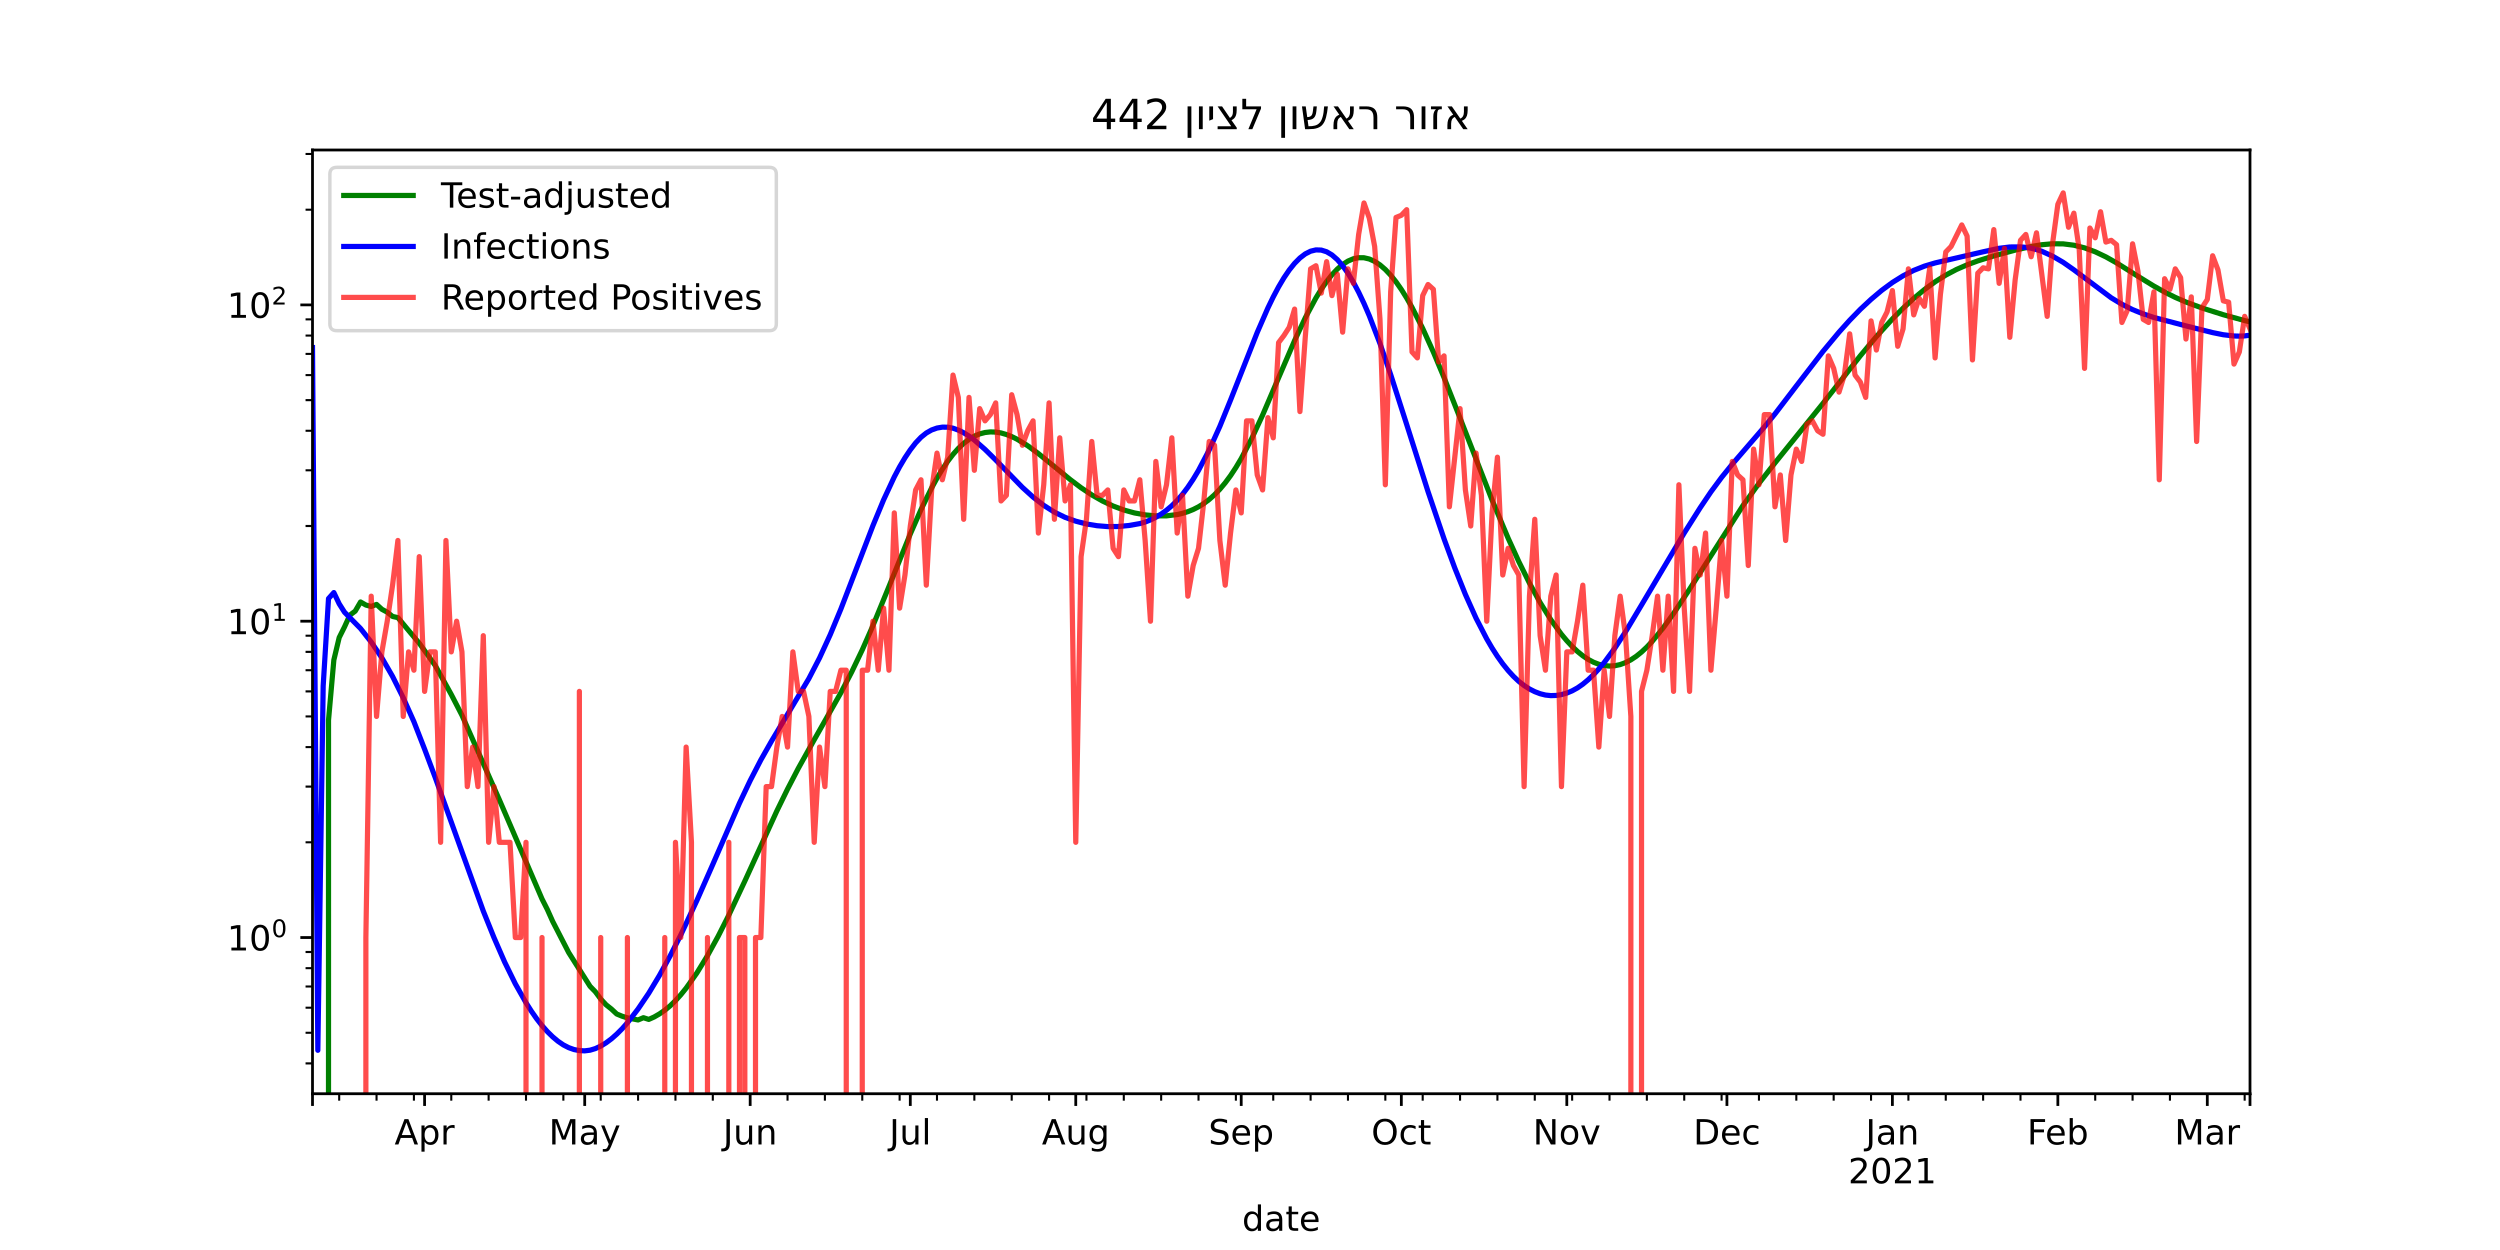 <?xml version="1.0" encoding="utf-8" standalone="no"?>
<!DOCTYPE svg PUBLIC "-//W3C//DTD SVG 1.1//EN"
  "http://www.w3.org/Graphics/SVG/1.1/DTD/svg11.dtd">
<!-- Created with matplotlib (https://matplotlib.org/) -->
<svg height="360pt" version="1.1" viewBox="0 0 720 360" width="720pt" xmlns="http://www.w3.org/2000/svg" xmlns:xlink="http://www.w3.org/1999/xlink">
 <defs>
  <style type="text/css">*{stroke-linecap:butt;stroke-linejoin:round;}</style>
 </defs>
 <g id="figure_1">
  <g id="patch_1">
   <path d="M 0 360 
L 720 360 
L 720 0 
L 0 0 
z
" style="fill:#ffffff;"/>
  </g>
  <g id="axes_1">
   <g id="patch_2">
    <path d="M 90 315 
L 648 315 
L 648 43.2 
L 90 43.2 
z
" style="fill:#ffffff;"/>
   </g>
   <g id="matplotlib.axis_1">
    <g id="xtick_1">
     <g id="line2d_1">
      <defs>
       <path d="M 0 0 
L 0 3.5 
" id="m7f039eb358" style="stroke:#000000;stroke-width:0.8;"/>
      </defs>
      <g>
       <use style="stroke:#000000;stroke-width:0.8;" x="90" xlink:href="#m7f039eb358" y="315"/>
      </g>
     </g>
    </g>
    <g id="xtick_2">
     <g id="line2d_2">
      <g>
       <use style="stroke:#000000;stroke-width:0.8;" x="122.281" xlink:href="#m7f039eb358" y="315"/>
      </g>
     </g>
     <g id="text_1">
      <!-- Apr -->
      <g transform="translate(113.631 329.598)scale(0.1 -0.1)">
       <defs>
        <path d="M 34.188 63.188 
L 20.797 26.906 
L 47.609 26.906 
z
M 28.609 72.906 
L 39.797 72.906 
L 67.578 0 
L 57.328 0 
L 50.688 18.703 
L 17.828 18.703 
L 11.188 0 
L 0.781 0 
z
" id="DejaVuSans-65"/>
        <path d="M 18.109 8.203 
L 18.109 -20.797 
L 9.078 -20.797 
L 9.078 54.688 
L 18.109 54.688 
L 18.109 46.391 
Q 20.953 51.266 25.266 53.625 
Q 29.594 56 35.594 56 
Q 45.562 56 51.781 48.094 
Q 58.016 40.188 58.016 27.297 
Q 58.016 14.406 51.781 6.484 
Q 45.562 -1.422 35.594 -1.422 
Q 29.594 -1.422 25.266 0.953 
Q 20.953 3.328 18.109 8.203 
z
M 48.688 27.297 
Q 48.688 37.203 44.609 42.844 
Q 40.531 48.484 33.406 48.484 
Q 26.266 48.484 22.188 42.844 
Q 18.109 37.203 18.109 27.297 
Q 18.109 17.391 22.188 11.75 
Q 26.266 6.109 33.406 6.109 
Q 40.531 6.109 44.609 11.75 
Q 48.688 17.391 48.688 27.297 
z
" id="DejaVuSans-112"/>
        <path d="M 41.109 46.297 
Q 39.594 47.172 37.812 47.578 
Q 36.031 48 33.891 48 
Q 26.266 48 22.188 43.047 
Q 18.109 38.094 18.109 28.812 
L 18.109 0 
L 9.078 0 
L 9.078 54.688 
L 18.109 54.688 
L 18.109 46.188 
Q 20.953 51.172 25.484 53.578 
Q 30.031 56 36.531 56 
Q 37.453 56 38.578 55.875 
Q 39.703 55.766 41.062 55.516 
z
" id="DejaVuSans-114"/>
       </defs>
       <use xlink:href="#DejaVuSans-65"/>
       <use x="68.408" xlink:href="#DejaVuSans-112"/>
       <use x="131.885" xlink:href="#DejaVuSans-114"/>
      </g>
     </g>
    </g>
    <g id="xtick_3">
     <g id="line2d_3">
      <g>
       <use style="stroke:#000000;stroke-width:0.8;" x="168.397" xlink:href="#m7f039eb358" y="315"/>
      </g>
     </g>
     <g id="text_2">
      <!-- May -->
      <g transform="translate(158.059 329.598)scale(0.1 -0.1)">
       <defs>
        <path d="M 9.812 72.906 
L 24.516 72.906 
L 43.109 23.297 
L 61.812 72.906 
L 76.516 72.906 
L 76.516 0 
L 66.891 0 
L 66.891 64.016 
L 48.094 14.016 
L 38.188 14.016 
L 19.391 64.016 
L 19.391 0 
L 9.812 0 
z
" id="DejaVuSans-77"/>
        <path d="M 34.281 27.484 
Q 23.391 27.484 19.188 25 
Q 14.984 22.516 14.984 16.5 
Q 14.984 11.719 18.141 8.906 
Q 21.297 6.109 26.703 6.109 
Q 34.188 6.109 38.703 11.406 
Q 43.219 16.703 43.219 25.484 
L 43.219 27.484 
z
M 52.203 31.203 
L 52.203 0 
L 43.219 0 
L 43.219 8.297 
Q 40.141 3.328 35.547 0.953 
Q 30.953 -1.422 24.312 -1.422 
Q 15.922 -1.422 10.953 3.297 
Q 6 8.016 6 15.922 
Q 6 25.141 12.172 29.828 
Q 18.359 34.516 30.609 34.516 
L 43.219 34.516 
L 43.219 35.406 
Q 43.219 41.609 39.141 45 
Q 35.062 48.391 27.688 48.391 
Q 23 48.391 18.547 47.266 
Q 14.109 46.141 10.016 43.891 
L 10.016 52.203 
Q 14.938 54.109 19.578 55.047 
Q 24.219 56 28.609 56 
Q 40.484 56 46.344 49.844 
Q 52.203 43.703 52.203 31.203 
z
" id="DejaVuSans-97"/>
        <path d="M 32.172 -5.078 
Q 28.375 -14.844 24.75 -17.812 
Q 21.141 -20.797 15.094 -20.797 
L 7.906 -20.797 
L 7.906 -13.281 
L 13.188 -13.281 
Q 16.891 -13.281 18.938 -11.516 
Q 21 -9.766 23.484 -3.219 
L 25.094 0.875 
L 2.984 54.688 
L 12.5 54.688 
L 29.594 11.922 
L 46.688 54.688 
L 56.203 54.688 
z
" id="DejaVuSans-121"/>
       </defs>
       <use xlink:href="#DejaVuSans-77"/>
       <use x="86.279" xlink:href="#DejaVuSans-97"/>
       <use x="147.559" xlink:href="#DejaVuSans-121"/>
      </g>
     </g>
    </g>
    <g id="xtick_4">
     <g id="line2d_4">
      <g>
       <use style="stroke:#000000;stroke-width:0.8;" x="216.05" xlink:href="#m7f039eb358" y="315"/>
      </g>
     </g>
     <g id="text_3">
      <!-- Jun -->
      <g transform="translate(208.237 329.598)scale(0.1 -0.1)">
       <defs>
        <path d="M 9.812 72.906 
L 19.672 72.906 
L 19.672 5.078 
Q 19.672 -8.109 14.672 -14.062 
Q 9.672 -20.016 -1.422 -20.016 
L -5.172 -20.016 
L -5.172 -11.719 
L -2.094 -11.719 
Q 4.438 -11.719 7.125 -8.047 
Q 9.812 -4.391 9.812 5.078 
z
" id="DejaVuSans-74"/>
        <path d="M 8.5 21.578 
L 8.5 54.688 
L 17.484 54.688 
L 17.484 21.922 
Q 17.484 14.156 20.5 10.266 
Q 23.531 6.391 29.594 6.391 
Q 36.859 6.391 41.078 11.031 
Q 45.312 15.672 45.312 23.688 
L 45.312 54.688 
L 54.297 54.688 
L 54.297 0 
L 45.312 0 
L 45.312 8.406 
Q 42.047 3.422 37.719 1 
Q 33.406 -1.422 27.688 -1.422 
Q 18.266 -1.422 13.375 4.438 
Q 8.5 10.297 8.5 21.578 
z
M 31.109 56 
z
" id="DejaVuSans-117"/>
        <path d="M 54.891 33.016 
L 54.891 0 
L 45.906 0 
L 45.906 32.719 
Q 45.906 40.484 42.875 44.328 
Q 39.844 48.188 33.797 48.188 
Q 26.516 48.188 22.312 43.547 
Q 18.109 38.922 18.109 30.906 
L 18.109 0 
L 9.078 0 
L 9.078 54.688 
L 18.109 54.688 
L 18.109 46.188 
Q 21.344 51.125 25.703 53.562 
Q 30.078 56 35.797 56 
Q 45.219 56 50.047 50.172 
Q 54.891 44.344 54.891 33.016 
z
" id="DejaVuSans-110"/>
       </defs>
       <use xlink:href="#DejaVuSans-74"/>
       <use x="29.492" xlink:href="#DejaVuSans-117"/>
       <use x="92.871" xlink:href="#DejaVuSans-110"/>
      </g>
     </g>
    </g>
    <g id="xtick_5">
     <g id="line2d_5">
      <g>
       <use style="stroke:#000000;stroke-width:0.8;" x="262.165" xlink:href="#m7f039eb358" y="315"/>
      </g>
     </g>
     <g id="text_4">
      <!-- Jul -->
      <g transform="translate(256.132 329.598)scale(0.1 -0.1)">
       <defs>
        <path d="M 9.422 75.984 
L 18.406 75.984 
L 18.406 0 
L 9.422 0 
z
" id="DejaVuSans-108"/>
       </defs>
       <use xlink:href="#DejaVuSans-74"/>
       <use x="29.492" xlink:href="#DejaVuSans-117"/>
       <use x="92.871" xlink:href="#DejaVuSans-108"/>
      </g>
     </g>
    </g>
    <g id="xtick_6">
     <g id="line2d_6">
      <g>
       <use style="stroke:#000000;stroke-width:0.8;" x="309.818" xlink:href="#m7f039eb358" y="315"/>
      </g>
     </g>
     <g id="text_5">
      <!-- Aug -->
      <g transform="translate(300.055 329.598)scale(0.1 -0.1)">
       <defs>
        <path d="M 45.406 27.984 
Q 45.406 37.75 41.375 43.109 
Q 37.359 48.484 30.078 48.484 
Q 22.859 48.484 18.828 43.109 
Q 14.797 37.75 14.797 27.984 
Q 14.797 18.266 18.828 12.891 
Q 22.859 7.516 30.078 7.516 
Q 37.359 7.516 41.375 12.891 
Q 45.406 18.266 45.406 27.984 
z
M 54.391 6.781 
Q 54.391 -7.172 48.188 -13.984 
Q 42 -20.797 29.203 -20.797 
Q 24.469 -20.797 20.266 -20.094 
Q 16.062 -19.391 12.109 -17.922 
L 12.109 -9.188 
Q 16.062 -11.328 19.922 -12.344 
Q 23.781 -13.375 27.781 -13.375 
Q 36.625 -13.375 41.016 -8.766 
Q 45.406 -4.156 45.406 5.172 
L 45.406 9.625 
Q 42.625 4.781 38.281 2.391 
Q 33.938 0 27.875 0 
Q 17.828 0 11.672 7.656 
Q 5.516 15.328 5.516 27.984 
Q 5.516 40.672 11.672 48.328 
Q 17.828 56 27.875 56 
Q 33.938 56 38.281 53.609 
Q 42.625 51.219 45.406 46.391 
L 45.406 54.688 
L 54.391 54.688 
z
" id="DejaVuSans-103"/>
       </defs>
       <use xlink:href="#DejaVuSans-65"/>
       <use x="68.408" xlink:href="#DejaVuSans-117"/>
       <use x="131.787" xlink:href="#DejaVuSans-103"/>
      </g>
     </g>
    </g>
    <g id="xtick_7">
     <g id="line2d_7">
      <g>
       <use style="stroke:#000000;stroke-width:0.8;" x="357.471" xlink:href="#m7f039eb358" y="315"/>
      </g>
     </g>
     <g id="text_6">
      <!-- Sep -->
      <g transform="translate(348.046 329.598)scale(0.1 -0.1)">
       <defs>
        <path d="M 53.516 70.516 
L 53.516 60.891 
Q 47.906 63.578 42.922 64.891 
Q 37.938 66.219 33.297 66.219 
Q 25.25 66.219 20.875 63.094 
Q 16.5 59.969 16.5 54.203 
Q 16.5 49.359 19.406 46.891 
Q 22.312 44.438 30.422 42.922 
L 36.375 41.703 
Q 47.406 39.594 52.656 34.297 
Q 57.906 29 57.906 20.125 
Q 57.906 9.516 50.797 4.047 
Q 43.703 -1.422 29.984 -1.422 
Q 24.812 -1.422 18.969 -0.25 
Q 13.141 0.922 6.891 3.219 
L 6.891 13.375 
Q 12.891 10.016 18.656 8.297 
Q 24.422 6.594 29.984 6.594 
Q 38.422 6.594 43.016 9.906 
Q 47.609 13.234 47.609 19.391 
Q 47.609 24.75 44.312 27.781 
Q 41.016 30.812 33.5 32.328 
L 27.484 33.5 
Q 16.453 35.688 11.516 40.375 
Q 6.594 45.062 6.594 53.422 
Q 6.594 63.094 13.406 68.656 
Q 20.219 74.219 32.172 74.219 
Q 37.312 74.219 42.625 73.281 
Q 47.953 72.359 53.516 70.516 
z
" id="DejaVuSans-83"/>
        <path d="M 56.203 29.594 
L 56.203 25.203 
L 14.891 25.203 
Q 15.484 15.922 20.484 11.062 
Q 25.484 6.203 34.422 6.203 
Q 39.594 6.203 44.453 7.469 
Q 49.312 8.734 54.109 11.281 
L 54.109 2.781 
Q 49.266 0.734 44.188 -0.344 
Q 39.109 -1.422 33.891 -1.422 
Q 20.797 -1.422 13.156 6.188 
Q 5.516 13.812 5.516 26.812 
Q 5.516 40.234 12.766 48.109 
Q 20.016 56 32.328 56 
Q 43.359 56 49.781 48.891 
Q 56.203 41.797 56.203 29.594 
z
M 47.219 32.234 
Q 47.125 39.594 43.094 43.984 
Q 39.062 48.391 32.422 48.391 
Q 24.906 48.391 20.391 44.141 
Q 15.875 39.891 15.188 32.172 
z
" id="DejaVuSans-101"/>
       </defs>
       <use xlink:href="#DejaVuSans-83"/>
       <use x="63.477" xlink:href="#DejaVuSans-101"/>
       <use x="125" xlink:href="#DejaVuSans-112"/>
      </g>
     </g>
    </g>
    <g id="xtick_8">
     <g id="line2d_8">
      <g>
       <use style="stroke:#000000;stroke-width:0.8;" x="403.587" xlink:href="#m7f039eb358" y="315"/>
      </g>
     </g>
     <g id="text_7">
      <!-- Oct -->
      <g transform="translate(394.941 329.598)scale(0.1 -0.1)">
       <defs>
        <path d="M 39.406 66.219 
Q 28.656 66.219 22.328 58.203 
Q 16.016 50.203 16.016 36.375 
Q 16.016 22.609 22.328 14.594 
Q 28.656 6.594 39.406 6.594 
Q 50.141 6.594 56.422 14.594 
Q 62.703 22.609 62.703 36.375 
Q 62.703 50.203 56.422 58.203 
Q 50.141 66.219 39.406 66.219 
z
M 39.406 74.219 
Q 54.734 74.219 63.906 63.938 
Q 73.094 53.656 73.094 36.375 
Q 73.094 19.141 63.906 8.859 
Q 54.734 -1.422 39.406 -1.422 
Q 24.031 -1.422 14.812 8.828 
Q 5.609 19.094 5.609 36.375 
Q 5.609 53.656 14.812 63.938 
Q 24.031 74.219 39.406 74.219 
z
" id="DejaVuSans-79"/>
        <path d="M 48.781 52.594 
L 48.781 44.188 
Q 44.969 46.297 41.141 47.344 
Q 37.312 48.391 33.406 48.391 
Q 24.656 48.391 19.812 42.844 
Q 14.984 37.312 14.984 27.297 
Q 14.984 17.281 19.812 11.734 
Q 24.656 6.203 33.406 6.203 
Q 37.312 6.203 41.141 7.25 
Q 44.969 8.297 48.781 10.406 
L 48.781 2.094 
Q 45.016 0.344 40.984 -0.531 
Q 36.969 -1.422 32.422 -1.422 
Q 20.062 -1.422 12.781 6.344 
Q 5.516 14.109 5.516 27.297 
Q 5.516 40.672 12.859 48.328 
Q 20.219 56 33.016 56 
Q 37.156 56 41.109 55.141 
Q 45.062 54.297 48.781 52.594 
z
" id="DejaVuSans-99"/>
        <path d="M 18.312 70.219 
L 18.312 54.688 
L 36.812 54.688 
L 36.812 47.703 
L 18.312 47.703 
L 18.312 18.016 
Q 18.312 11.328 20.141 9.422 
Q 21.969 7.516 27.594 7.516 
L 36.812 7.516 
L 36.812 0 
L 27.594 0 
Q 17.188 0 13.234 3.875 
Q 9.281 7.766 9.281 18.016 
L 9.281 47.703 
L 2.688 47.703 
L 2.688 54.688 
L 9.281 54.688 
L 9.281 70.219 
z
" id="DejaVuSans-116"/>
       </defs>
       <use xlink:href="#DejaVuSans-79"/>
       <use x="78.711" xlink:href="#DejaVuSans-99"/>
       <use x="133.691" xlink:href="#DejaVuSans-116"/>
      </g>
     </g>
    </g>
    <g id="xtick_9">
     <g id="line2d_9">
      <g>
       <use style="stroke:#000000;stroke-width:0.8;" x="451.24" xlink:href="#m7f039eb358" y="315"/>
      </g>
     </g>
     <g id="text_8">
      <!-- Nov -->
      <g transform="translate(441.48 329.598)scale(0.1 -0.1)">
       <defs>
        <path d="M 9.812 72.906 
L 23.094 72.906 
L 55.422 11.922 
L 55.422 72.906 
L 64.984 72.906 
L 64.984 0 
L 51.703 0 
L 19.391 60.984 
L 19.391 0 
L 9.812 0 
z
" id="DejaVuSans-78"/>
        <path d="M 30.609 48.391 
Q 23.391 48.391 19.188 42.75 
Q 14.984 37.109 14.984 27.297 
Q 14.984 17.484 19.156 11.844 
Q 23.344 6.203 30.609 6.203 
Q 37.797 6.203 41.984 11.859 
Q 46.188 17.531 46.188 27.297 
Q 46.188 37.016 41.984 42.703 
Q 37.797 48.391 30.609 48.391 
z
M 30.609 56 
Q 42.328 56 49.016 48.375 
Q 55.719 40.766 55.719 27.297 
Q 55.719 13.875 49.016 6.219 
Q 42.328 -1.422 30.609 -1.422 
Q 18.844 -1.422 12.172 6.219 
Q 5.516 13.875 5.516 27.297 
Q 5.516 40.766 12.172 48.375 
Q 18.844 56 30.609 56 
z
" id="DejaVuSans-111"/>
        <path d="M 2.984 54.688 
L 12.5 54.688 
L 29.594 8.797 
L 46.688 54.688 
L 56.203 54.688 
L 35.688 0 
L 23.484 0 
z
" id="DejaVuSans-118"/>
       </defs>
       <use xlink:href="#DejaVuSans-78"/>
       <use x="74.805" xlink:href="#DejaVuSans-111"/>
       <use x="135.986" xlink:href="#DejaVuSans-118"/>
      </g>
     </g>
    </g>
    <g id="xtick_10">
     <g id="line2d_10">
      <g>
       <use style="stroke:#000000;stroke-width:0.8;" x="497.355" xlink:href="#m7f039eb358" y="315"/>
      </g>
     </g>
     <g id="text_9">
      <!-- Dec -->
      <g transform="translate(487.68 329.598)scale(0.1 -0.1)">
       <defs>
        <path d="M 19.672 64.797 
L 19.672 8.109 
L 31.594 8.109 
Q 46.688 8.109 53.688 14.938 
Q 60.688 21.781 60.688 36.531 
Q 60.688 51.172 53.688 57.984 
Q 46.688 64.797 31.594 64.797 
z
M 9.812 72.906 
L 30.078 72.906 
Q 51.266 72.906 61.172 64.094 
Q 71.094 55.281 71.094 36.531 
Q 71.094 17.672 61.125 8.828 
Q 51.172 0 30.078 0 
L 9.812 0 
z
" id="DejaVuSans-68"/>
       </defs>
       <use xlink:href="#DejaVuSans-68"/>
       <use x="77.002" xlink:href="#DejaVuSans-101"/>
       <use x="138.525" xlink:href="#DejaVuSans-99"/>
      </g>
     </g>
    </g>
    <g id="xtick_11">
     <g id="line2d_11">
      <g>
       <use style="stroke:#000000;stroke-width:0.8;" x="545.008" xlink:href="#m7f039eb358" y="315"/>
      </g>
     </g>
     <g id="text_10">
      <!-- Jan -->
      <g transform="translate(537.3 329.598)scale(0.1 -0.1)">
       <use xlink:href="#DejaVuSans-74"/>
       <use x="29.492" xlink:href="#DejaVuSans-97"/>
       <use x="90.771" xlink:href="#DejaVuSans-110"/>
      </g>
      <!-- 2021 -->
      <g transform="translate(532.283 340.796)scale(0.1 -0.1)">
       <defs>
        <path d="M 19.188 8.297 
L 53.609 8.297 
L 53.609 0 
L 7.328 0 
L 7.328 8.297 
Q 12.938 14.109 22.625 23.891 
Q 32.328 33.688 34.812 36.531 
Q 39.547 41.844 41.422 45.531 
Q 43.312 49.219 43.312 52.781 
Q 43.312 58.594 39.234 62.25 
Q 35.156 65.922 28.609 65.922 
Q 23.969 65.922 18.812 64.312 
Q 13.672 62.703 7.812 59.422 
L 7.812 69.391 
Q 13.766 71.781 18.938 73 
Q 24.125 74.219 28.422 74.219 
Q 39.75 74.219 46.484 68.547 
Q 53.219 62.891 53.219 53.422 
Q 53.219 48.922 51.531 44.891 
Q 49.859 40.875 45.406 35.406 
Q 44.188 33.984 37.641 27.219 
Q 31.109 20.453 19.188 8.297 
z
" id="DejaVuSans-50"/>
        <path d="M 31.781 66.406 
Q 24.172 66.406 20.328 58.906 
Q 16.5 51.422 16.5 36.375 
Q 16.5 21.391 20.328 13.891 
Q 24.172 6.391 31.781 6.391 
Q 39.453 6.391 43.281 13.891 
Q 47.125 21.391 47.125 36.375 
Q 47.125 51.422 43.281 58.906 
Q 39.453 66.406 31.781 66.406 
z
M 31.781 74.219 
Q 44.047 74.219 50.516 64.516 
Q 56.984 54.828 56.984 36.375 
Q 56.984 17.969 50.516 8.266 
Q 44.047 -1.422 31.781 -1.422 
Q 19.531 -1.422 13.062 8.266 
Q 6.594 17.969 6.594 36.375 
Q 6.594 54.828 13.062 64.516 
Q 19.531 74.219 31.781 74.219 
z
" id="DejaVuSans-48"/>
        <path d="M 12.406 8.297 
L 28.516 8.297 
L 28.516 63.922 
L 10.984 60.406 
L 10.984 69.391 
L 28.422 72.906 
L 38.281 72.906 
L 38.281 8.297 
L 54.391 8.297 
L 54.391 0 
L 12.406 0 
z
" id="DejaVuSans-49"/>
       </defs>
       <use xlink:href="#DejaVuSans-50"/>
       <use x="63.623" xlink:href="#DejaVuSans-48"/>
       <use x="127.246" xlink:href="#DejaVuSans-50"/>
       <use x="190.869" xlink:href="#DejaVuSans-49"/>
      </g>
     </g>
    </g>
    <g id="xtick_12">
     <g id="line2d_12">
      <g>
       <use style="stroke:#000000;stroke-width:0.8;" x="592.661" xlink:href="#m7f039eb358" y="315"/>
      </g>
     </g>
     <g id="text_11">
      <!-- Feb -->
      <g transform="translate(583.81 329.598)scale(0.1 -0.1)">
       <defs>
        <path d="M 9.812 72.906 
L 51.703 72.906 
L 51.703 64.594 
L 19.672 64.594 
L 19.672 43.109 
L 48.578 43.109 
L 48.578 34.812 
L 19.672 34.812 
L 19.672 0 
L 9.812 0 
z
" id="DejaVuSans-70"/>
        <path d="M 48.688 27.297 
Q 48.688 37.203 44.609 42.844 
Q 40.531 48.484 33.406 48.484 
Q 26.266 48.484 22.188 42.844 
Q 18.109 37.203 18.109 27.297 
Q 18.109 17.391 22.188 11.75 
Q 26.266 6.109 33.406 6.109 
Q 40.531 6.109 44.609 11.75 
Q 48.688 17.391 48.688 27.297 
z
M 18.109 46.391 
Q 20.953 51.266 25.266 53.625 
Q 29.594 56 35.594 56 
Q 45.562 56 51.781 48.094 
Q 58.016 40.188 58.016 27.297 
Q 58.016 14.406 51.781 6.484 
Q 45.562 -1.422 35.594 -1.422 
Q 29.594 -1.422 25.266 0.953 
Q 20.953 3.328 18.109 8.203 
L 18.109 0 
L 9.078 0 
L 9.078 75.984 
L 18.109 75.984 
z
" id="DejaVuSans-98"/>
       </defs>
       <use xlink:href="#DejaVuSans-70"/>
       <use x="52.02" xlink:href="#DejaVuSans-101"/>
       <use x="113.543" xlink:href="#DejaVuSans-98"/>
      </g>
     </g>
    </g>
    <g id="xtick_13">
     <g id="line2d_13">
      <g>
       <use style="stroke:#000000;stroke-width:0.8;" x="635.702" xlink:href="#m7f039eb358" y="315"/>
      </g>
     </g>
     <g id="text_12">
      <!-- Mar -->
      <g transform="translate(626.269 329.598)scale(0.1 -0.1)">
       <use xlink:href="#DejaVuSans-77"/>
       <use x="86.279" xlink:href="#DejaVuSans-97"/>
       <use x="147.559" xlink:href="#DejaVuSans-114"/>
      </g>
     </g>
    </g>
    <g id="xtick_14">
     <g id="line2d_14">
      <g>
       <use style="stroke:#000000;stroke-width:0.8;" x="648" xlink:href="#m7f039eb358" y="315"/>
      </g>
     </g>
    </g>
    <g id="xtick_15">
     <g id="line2d_15">
      <defs>
       <path d="M 0 0 
L 0 2 
" id="m22112e69fd" style="stroke:#000000;stroke-width:0.6;"/>
      </defs>
      <g>
       <use style="stroke:#000000;stroke-width:0.6;" x="97.686" xlink:href="#m22112e69fd" y="315"/>
      </g>
     </g>
    </g>
    <g id="xtick_16">
     <g id="line2d_16">
      <g>
       <use style="stroke:#000000;stroke-width:0.6;" x="108.446" xlink:href="#m22112e69fd" y="315"/>
      </g>
     </g>
    </g>
    <g id="xtick_17">
     <g id="line2d_17">
      <g>
       <use style="stroke:#000000;stroke-width:0.6;" x="119.207" xlink:href="#m22112e69fd" y="315"/>
      </g>
     </g>
    </g>
    <g id="xtick_18">
     <g id="line2d_18">
      <g>
       <use style="stroke:#000000;stroke-width:0.6;" x="129.967" xlink:href="#m22112e69fd" y="315"/>
      </g>
     </g>
    </g>
    <g id="xtick_19">
     <g id="line2d_19">
      <g>
       <use style="stroke:#000000;stroke-width:0.6;" x="140.727" xlink:href="#m22112e69fd" y="315"/>
      </g>
     </g>
    </g>
    <g id="xtick_20">
     <g id="line2d_20">
      <g>
       <use style="stroke:#000000;stroke-width:0.6;" x="151.488" xlink:href="#m22112e69fd" y="315"/>
      </g>
     </g>
    </g>
    <g id="xtick_21">
     <g id="line2d_21">
      <g>
       <use style="stroke:#000000;stroke-width:0.6;" x="162.248" xlink:href="#m22112e69fd" y="315"/>
      </g>
     </g>
    </g>
    <g id="xtick_22">
     <g id="line2d_22">
      <g>
       <use style="stroke:#000000;stroke-width:0.6;" x="173.008" xlink:href="#m22112e69fd" y="315"/>
      </g>
     </g>
    </g>
    <g id="xtick_23">
     <g id="line2d_23">
      <g>
       <use style="stroke:#000000;stroke-width:0.6;" x="183.769" xlink:href="#m22112e69fd" y="315"/>
      </g>
     </g>
    </g>
    <g id="xtick_24">
     <g id="line2d_24">
      <g>
       <use style="stroke:#000000;stroke-width:0.6;" x="194.529" xlink:href="#m22112e69fd" y="315"/>
      </g>
     </g>
    </g>
    <g id="xtick_25">
     <g id="line2d_25">
      <g>
       <use style="stroke:#000000;stroke-width:0.6;" x="205.289" xlink:href="#m22112e69fd" y="315"/>
      </g>
     </g>
    </g>
    <g id="xtick_26">
     <g id="line2d_26">
      <g>
       <use style="stroke:#000000;stroke-width:0.6;" x="226.81" xlink:href="#m22112e69fd" y="315"/>
      </g>
     </g>
    </g>
    <g id="xtick_27">
     <g id="line2d_27">
      <g>
       <use style="stroke:#000000;stroke-width:0.6;" x="237.57" xlink:href="#m22112e69fd" y="315"/>
      </g>
     </g>
    </g>
    <g id="xtick_28">
     <g id="line2d_28">
      <g>
       <use style="stroke:#000000;stroke-width:0.6;" x="248.331" xlink:href="#m22112e69fd" y="315"/>
      </g>
     </g>
    </g>
    <g id="xtick_29">
     <g id="line2d_29">
      <g>
       <use style="stroke:#000000;stroke-width:0.6;" x="259.091" xlink:href="#m22112e69fd" y="315"/>
      </g>
     </g>
    </g>
    <g id="xtick_30">
     <g id="line2d_30">
      <g>
       <use style="stroke:#000000;stroke-width:0.6;" x="269.851" xlink:href="#m22112e69fd" y="315"/>
      </g>
     </g>
    </g>
    <g id="xtick_31">
     <g id="line2d_31">
      <g>
       <use style="stroke:#000000;stroke-width:0.6;" x="280.612" xlink:href="#m22112e69fd" y="315"/>
      </g>
     </g>
    </g>
    <g id="xtick_32">
     <g id="line2d_32">
      <g>
       <use style="stroke:#000000;stroke-width:0.6;" x="291.372" xlink:href="#m22112e69fd" y="315"/>
      </g>
     </g>
    </g>
    <g id="xtick_33">
     <g id="line2d_33">
      <g>
       <use style="stroke:#000000;stroke-width:0.6;" x="302.132" xlink:href="#m22112e69fd" y="315"/>
      </g>
     </g>
    </g>
    <g id="xtick_34">
     <g id="line2d_34">
      <g>
       <use style="stroke:#000000;stroke-width:0.6;" x="312.893" xlink:href="#m22112e69fd" y="315"/>
      </g>
     </g>
    </g>
    <g id="xtick_35">
     <g id="line2d_35">
      <g>
       <use style="stroke:#000000;stroke-width:0.6;" x="323.653" xlink:href="#m22112e69fd" y="315"/>
      </g>
     </g>
    </g>
    <g id="xtick_36">
     <g id="line2d_36">
      <g>
       <use style="stroke:#000000;stroke-width:0.6;" x="334.413" xlink:href="#m22112e69fd" y="315"/>
      </g>
     </g>
    </g>
    <g id="xtick_37">
     <g id="line2d_37">
      <g>
       <use style="stroke:#000000;stroke-width:0.6;" x="345.174" xlink:href="#m22112e69fd" y="315"/>
      </g>
     </g>
    </g>
    <g id="xtick_38">
     <g id="line2d_38">
      <g>
       <use style="stroke:#000000;stroke-width:0.6;" x="355.934" xlink:href="#m22112e69fd" y="315"/>
      </g>
     </g>
    </g>
    <g id="xtick_39">
     <g id="line2d_39">
      <g>
       <use style="stroke:#000000;stroke-width:0.6;" x="366.694" xlink:href="#m22112e69fd" y="315"/>
      </g>
     </g>
    </g>
    <g id="xtick_40">
     <g id="line2d_40">
      <g>
       <use style="stroke:#000000;stroke-width:0.6;" x="377.455" xlink:href="#m22112e69fd" y="315"/>
      </g>
     </g>
    </g>
    <g id="xtick_41">
     <g id="line2d_41">
      <g>
       <use style="stroke:#000000;stroke-width:0.6;" x="388.215" xlink:href="#m22112e69fd" y="315"/>
      </g>
     </g>
    </g>
    <g id="xtick_42">
     <g id="line2d_42">
      <g>
       <use style="stroke:#000000;stroke-width:0.6;" x="398.975" xlink:href="#m22112e69fd" y="315"/>
      </g>
     </g>
    </g>
    <g id="xtick_43">
     <g id="line2d_43">
      <g>
       <use style="stroke:#000000;stroke-width:0.6;" x="409.736" xlink:href="#m22112e69fd" y="315"/>
      </g>
     </g>
    </g>
    <g id="xtick_44">
     <g id="line2d_44">
      <g>
       <use style="stroke:#000000;stroke-width:0.6;" x="420.496" xlink:href="#m22112e69fd" y="315"/>
      </g>
     </g>
    </g>
    <g id="xtick_45">
     <g id="line2d_45">
      <g>
       <use style="stroke:#000000;stroke-width:0.6;" x="431.256" xlink:href="#m22112e69fd" y="315"/>
      </g>
     </g>
    </g>
    <g id="xtick_46">
     <g id="line2d_46">
      <g>
       <use style="stroke:#000000;stroke-width:0.6;" x="442.017" xlink:href="#m22112e69fd" y="315"/>
      </g>
     </g>
    </g>
    <g id="xtick_47">
     <g id="line2d_47">
      <g>
       <use style="stroke:#000000;stroke-width:0.6;" x="452.777" xlink:href="#m22112e69fd" y="315"/>
      </g>
     </g>
    </g>
    <g id="xtick_48">
     <g id="line2d_48">
      <g>
       <use style="stroke:#000000;stroke-width:0.6;" x="463.537" xlink:href="#m22112e69fd" y="315"/>
      </g>
     </g>
    </g>
    <g id="xtick_49">
     <g id="line2d_49">
      <g>
       <use style="stroke:#000000;stroke-width:0.6;" x="474.298" xlink:href="#m22112e69fd" y="315"/>
      </g>
     </g>
    </g>
    <g id="xtick_50">
     <g id="line2d_50">
      <g>
       <use style="stroke:#000000;stroke-width:0.6;" x="485.058" xlink:href="#m22112e69fd" y="315"/>
      </g>
     </g>
    </g>
    <g id="xtick_51">
     <g id="line2d_51">
      <g>
       <use style="stroke:#000000;stroke-width:0.6;" x="495.818" xlink:href="#m22112e69fd" y="315"/>
      </g>
     </g>
    </g>
    <g id="xtick_52">
     <g id="line2d_52">
      <g>
       <use style="stroke:#000000;stroke-width:0.6;" x="506.579" xlink:href="#m22112e69fd" y="315"/>
      </g>
     </g>
    </g>
    <g id="xtick_53">
     <g id="line2d_53">
      <g>
       <use style="stroke:#000000;stroke-width:0.6;" x="517.339" xlink:href="#m22112e69fd" y="315"/>
      </g>
     </g>
    </g>
    <g id="xtick_54">
     <g id="line2d_54">
      <g>
       <use style="stroke:#000000;stroke-width:0.6;" x="528.099" xlink:href="#m22112e69fd" y="315"/>
      </g>
     </g>
    </g>
    <g id="xtick_55">
     <g id="line2d_55">
      <g>
       <use style="stroke:#000000;stroke-width:0.6;" x="538.86" xlink:href="#m22112e69fd" y="315"/>
      </g>
     </g>
    </g>
    <g id="xtick_56">
     <g id="line2d_56">
      <g>
       <use style="stroke:#000000;stroke-width:0.6;" x="549.62" xlink:href="#m22112e69fd" y="315"/>
      </g>
     </g>
    </g>
    <g id="xtick_57">
     <g id="line2d_57">
      <g>
       <use style="stroke:#000000;stroke-width:0.6;" x="560.38" xlink:href="#m22112e69fd" y="315"/>
      </g>
     </g>
    </g>
    <g id="xtick_58">
     <g id="line2d_58">
      <g>
       <use style="stroke:#000000;stroke-width:0.6;" x="571.14" xlink:href="#m22112e69fd" y="315"/>
      </g>
     </g>
    </g>
    <g id="xtick_59">
     <g id="line2d_59">
      <g>
       <use style="stroke:#000000;stroke-width:0.6;" x="581.901" xlink:href="#m22112e69fd" y="315"/>
      </g>
     </g>
    </g>
    <g id="xtick_60">
     <g id="line2d_60">
      <g>
       <use style="stroke:#000000;stroke-width:0.6;" x="603.421" xlink:href="#m22112e69fd" y="315"/>
      </g>
     </g>
    </g>
    <g id="xtick_61">
     <g id="line2d_61">
      <g>
       <use style="stroke:#000000;stroke-width:0.6;" x="614.182" xlink:href="#m22112e69fd" y="315"/>
      </g>
     </g>
    </g>
    <g id="xtick_62">
     <g id="line2d_62">
      <g>
       <use style="stroke:#000000;stroke-width:0.6;" x="624.942" xlink:href="#m22112e69fd" y="315"/>
      </g>
     </g>
    </g>
    <g id="xtick_63">
     <g id="line2d_63">
      <g>
       <use style="stroke:#000000;stroke-width:0.6;" x="646.463" xlink:href="#m22112e69fd" y="315"/>
      </g>
     </g>
    </g>
    <g id="text_13">
     <!-- date -->
     <g transform="translate(357.725 354.474)scale(0.1 -0.1)">
      <defs>
       <path d="M 45.406 46.391 
L 45.406 75.984 
L 54.391 75.984 
L 54.391 0 
L 45.406 0 
L 45.406 8.203 
Q 42.578 3.328 38.25 0.953 
Q 33.938 -1.422 27.875 -1.422 
Q 17.969 -1.422 11.734 6.484 
Q 5.516 14.406 5.516 27.297 
Q 5.516 40.188 11.734 48.094 
Q 17.969 56 27.875 56 
Q 33.938 56 38.25 53.625 
Q 42.578 51.266 45.406 46.391 
z
M 14.797 27.297 
Q 14.797 17.391 18.875 11.75 
Q 22.953 6.109 30.078 6.109 
Q 37.203 6.109 41.297 11.75 
Q 45.406 17.391 45.406 27.297 
Q 45.406 37.203 41.297 42.844 
Q 37.203 48.484 30.078 48.484 
Q 22.953 48.484 18.875 42.844 
Q 14.797 37.203 14.797 27.297 
z
" id="DejaVuSans-100"/>
      </defs>
      <use xlink:href="#DejaVuSans-100"/>
      <use x="63.477" xlink:href="#DejaVuSans-97"/>
      <use x="124.756" xlink:href="#DejaVuSans-116"/>
      <use x="163.965" xlink:href="#DejaVuSans-101"/>
     </g>
    </g>
   </g>
   <g id="matplotlib.axis_2">
    <g id="ytick_1">
     <g id="line2d_64">
      <defs>
       <path d="M 0 0 
L -3.5 0 
" id="m821fafce8d" style="stroke:#000000;stroke-width:0.8;"/>
      </defs>
      <g>
       <use style="stroke:#000000;stroke-width:0.8;" x="90" xlink:href="#m821fafce8d" y="270.008"/>
      </g>
     </g>
     <g id="text_14">
      <!-- $\mathdefault{10^{0}}$ -->
      <g transform="translate(65.4 273.807)scale(0.1 -0.1)">
       <use transform="translate(0 0.766)" xlink:href="#DejaVuSans-49"/>
       <use transform="translate(63.623 0.766)" xlink:href="#DejaVuSans-48"/>
       <use transform="translate(128.203 39.047)scale(0.7)" xlink:href="#DejaVuSans-48"/>
      </g>
     </g>
    </g>
    <g id="ytick_2">
     <g id="line2d_65">
      <g>
       <use style="stroke:#000000;stroke-width:0.8;" x="90" xlink:href="#m821fafce8d" y="178.91"/>
      </g>
     </g>
     <g id="text_15">
      <!-- $\mathdefault{10^{1}}$ -->
      <g transform="translate(65.4 182.709)scale(0.1 -0.1)">
       <use transform="translate(0 0.684)" xlink:href="#DejaVuSans-49"/>
       <use transform="translate(63.623 0.684)" xlink:href="#DejaVuSans-48"/>
       <use transform="translate(128.203 38.966)scale(0.7)" xlink:href="#DejaVuSans-49"/>
      </g>
     </g>
    </g>
    <g id="ytick_3">
     <g id="line2d_66">
      <g>
       <use style="stroke:#000000;stroke-width:0.8;" x="90" xlink:href="#m821fafce8d" y="87.813"/>
      </g>
     </g>
     <g id="text_16">
      <!-- $\mathdefault{10^{2}}$ -->
      <g transform="translate(65.4 91.612)scale(0.1 -0.1)">
       <use transform="translate(0 0.766)" xlink:href="#DejaVuSans-49"/>
       <use transform="translate(63.623 0.766)" xlink:href="#DejaVuSans-48"/>
       <use transform="translate(128.203 39.047)scale(0.7)" xlink:href="#DejaVuSans-50"/>
      </g>
     </g>
    </g>
    <g id="ytick_4">
     <g id="line2d_67">
      <defs>
       <path d="M 0 0 
L -2 0 
" id="m017f4feaed" style="stroke:#000000;stroke-width:0.6;"/>
      </defs>
      <g>
       <use style="stroke:#000000;stroke-width:0.6;" x="90" xlink:href="#m017f4feaed" y="306.259"/>
      </g>
     </g>
    </g>
    <g id="ytick_5">
     <g id="line2d_68">
      <g>
       <use style="stroke:#000000;stroke-width:0.6;" x="90" xlink:href="#m017f4feaed" y="297.431"/>
      </g>
     </g>
    </g>
    <g id="ytick_6">
     <g id="line2d_69">
      <g>
       <use style="stroke:#000000;stroke-width:0.6;" x="90" xlink:href="#m017f4feaed" y="290.217"/>
      </g>
     </g>
    </g>
    <g id="ytick_7">
     <g id="line2d_70">
      <g>
       <use style="stroke:#000000;stroke-width:0.6;" x="90" xlink:href="#m017f4feaed" y="284.119"/>
      </g>
     </g>
    </g>
    <g id="ytick_8">
     <g id="line2d_71">
      <g>
       <use style="stroke:#000000;stroke-width:0.6;" x="90" xlink:href="#m017f4feaed" y="278.836"/>
      </g>
     </g>
    </g>
    <g id="ytick_9">
     <g id="line2d_72">
      <g>
       <use style="stroke:#000000;stroke-width:0.6;" x="90" xlink:href="#m017f4feaed" y="274.176"/>
      </g>
     </g>
    </g>
    <g id="ytick_10">
     <g id="line2d_73">
      <g>
       <use style="stroke:#000000;stroke-width:0.6;" x="90" xlink:href="#m017f4feaed" y="242.585"/>
      </g>
     </g>
    </g>
    <g id="ytick_11">
     <g id="line2d_74">
      <g>
       <use style="stroke:#000000;stroke-width:0.6;" x="90" xlink:href="#m017f4feaed" y="226.543"/>
      </g>
     </g>
    </g>
    <g id="ytick_12">
     <g id="line2d_75">
      <g>
       <use style="stroke:#000000;stroke-width:0.6;" x="90" xlink:href="#m017f4feaed" y="215.162"/>
      </g>
     </g>
    </g>
    <g id="ytick_13">
     <g id="line2d_76">
      <g>
       <use style="stroke:#000000;stroke-width:0.6;" x="90" xlink:href="#m017f4feaed" y="206.333"/>
      </g>
     </g>
    </g>
    <g id="ytick_14">
     <g id="line2d_77">
      <g>
       <use style="stroke:#000000;stroke-width:0.6;" x="90" xlink:href="#m017f4feaed" y="199.12"/>
      </g>
     </g>
    </g>
    <g id="ytick_15">
     <g id="line2d_78">
      <g>
       <use style="stroke:#000000;stroke-width:0.6;" x="90" xlink:href="#m017f4feaed" y="193.021"/>
      </g>
     </g>
    </g>
    <g id="ytick_16">
     <g id="line2d_79">
      <g>
       <use style="stroke:#000000;stroke-width:0.6;" x="90" xlink:href="#m017f4feaed" y="187.739"/>
      </g>
     </g>
    </g>
    <g id="ytick_17">
     <g id="line2d_80">
      <g>
       <use style="stroke:#000000;stroke-width:0.6;" x="90" xlink:href="#m017f4feaed" y="183.079"/>
      </g>
     </g>
    </g>
    <g id="ytick_18">
     <g id="line2d_81">
      <g>
       <use style="stroke:#000000;stroke-width:0.6;" x="90" xlink:href="#m017f4feaed" y="151.487"/>
      </g>
     </g>
    </g>
    <g id="ytick_19">
     <g id="line2d_82">
      <g>
       <use style="stroke:#000000;stroke-width:0.6;" x="90" xlink:href="#m017f4feaed" y="135.446"/>
      </g>
     </g>
    </g>
    <g id="ytick_20">
     <g id="line2d_83">
      <g>
       <use style="stroke:#000000;stroke-width:0.6;" x="90" xlink:href="#m017f4feaed" y="124.064"/>
      </g>
     </g>
    </g>
    <g id="ytick_21">
     <g id="line2d_84">
      <g>
       <use style="stroke:#000000;stroke-width:0.6;" x="90" xlink:href="#m017f4feaed" y="115.236"/>
      </g>
     </g>
    </g>
    <g id="ytick_22">
     <g id="line2d_85">
      <g>
       <use style="stroke:#000000;stroke-width:0.6;" x="90" xlink:href="#m017f4feaed" y="108.023"/>
      </g>
     </g>
    </g>
    <g id="ytick_23">
     <g id="line2d_86">
      <g>
       <use style="stroke:#000000;stroke-width:0.6;" x="90" xlink:href="#m017f4feaed" y="101.924"/>
      </g>
     </g>
    </g>
    <g id="ytick_24">
     <g id="line2d_87">
      <g>
       <use style="stroke:#000000;stroke-width:0.6;" x="90" xlink:href="#m017f4feaed" y="96.641"/>
      </g>
     </g>
    </g>
    <g id="ytick_25">
     <g id="line2d_88">
      <g>
       <use style="stroke:#000000;stroke-width:0.6;" x="90" xlink:href="#m017f4feaed" y="91.981"/>
      </g>
     </g>
    </g>
    <g id="ytick_26">
     <g id="line2d_89">
      <g>
       <use style="stroke:#000000;stroke-width:0.6;" x="90" xlink:href="#m017f4feaed" y="60.39"/>
      </g>
     </g>
    </g>
    <g id="ytick_27">
     <g id="line2d_90">
      <g>
       <use style="stroke:#000000;stroke-width:0.6;" x="90" xlink:href="#m017f4feaed" y="44.348"/>
      </g>
     </g>
    </g>
   </g>
   <g id="line2d_91">
    <path clip-path="url(#p3a43abbe69)" d="M 94.609 361 
L 94.612 207.413 
L 96.149 190.07 
L 97.686 183.618 
L 99.223 180.538 
L 100.76 177.154 
L 102.298 176.004 
L 103.835 173.373 
L 105.372 174.251 
L 106.909 174.662 
L 108.446 174.078 
L 109.983 175.477 
L 111.521 176.306 
L 113.058 177.537 
L 114.595 177.876 
L 117.669 181.576 
L 120.744 185.238 
L 125.355 191.683 
L 129.967 200.022 
L 133.041 205.991 
L 143.802 230.313 
L 156.099 258.903 
L 157.636 261.939 
L 159.174 265.374 
L 163.785 274.34 
L 169.934 284.057 
L 171.471 285.637 
L 173.008 287.716 
L 174.545 289.377 
L 176.083 290.598 
L 177.62 292.032 
L 179.157 292.666 
L 180.694 293.143 
L 183.769 293.748 
L 185.306 293.097 
L 186.843 293.589 
L 188.38 292.901 
L 189.917 292.012 
L 191.455 290.955 
L 192.992 289.685 
L 194.529 288.193 
L 196.066 286.491 
L 197.603 284.592 
L 200.678 280.249 
L 203.752 275.238 
L 206.826 269.643 
L 209.901 263.563 
L 214.512 253.755 
L 223.736 233.547 
L 226.81 227.251 
L 229.884 221.332 
L 234.496 213.043 
L 242.182 199.492 
L 245.256 193.587 
L 248.331 187.16 
L 251.405 180.182 
L 256.017 168.937 
L 262.165 153.785 
L 265.24 146.784 
L 268.314 140.509 
L 269.851 137.705 
L 271.388 135.152 
L 272.926 132.869 
L 274.463 130.864 
L 276 129.139 
L 277.537 127.693 
L 279.074 126.519 
L 280.612 125.613 
L 282.149 124.964 
L 283.686 124.561 
L 285.223 124.391 
L 286.76 124.44 
L 288.298 124.692 
L 289.835 125.13 
L 291.372 125.736 
L 292.909 126.491 
L 295.983 128.374 
L 299.058 130.633 
L 303.669 134.394 
L 308.281 138.16 
L 311.355 140.474 
L 314.43 142.53 
L 317.504 144.288 
L 320.579 145.736 
L 323.653 146.878 
L 326.727 147.727 
L 329.802 148.288 
L 332.876 148.574 
L 335.95 148.565 
L 339.025 148.191 
L 340.562 147.839 
L 342.099 147.36 
L 343.636 146.74 
L 345.174 145.961 
L 346.711 145.004 
L 348.248 143.851 
L 349.785 142.485 
L 351.322 140.891 
L 352.86 139.058 
L 354.397 136.979 
L 355.934 134.649 
L 357.471 132.067 
L 360.545 126.201 
L 363.62 119.569 
L 368.231 108.799 
L 372.843 98.083 
L 375.917 91.54 
L 378.992 85.801 
L 380.529 83.3 
L 382.066 81.071 
L 383.603 79.132 
L 385.14 77.498 
L 386.678 76.181 
L 388.215 75.191 
L 389.752 74.534 
L 391.289 74.216 
L 392.826 74.236 
L 394.364 74.594 
L 395.901 75.282 
L 397.438 76.294 
L 398.975 77.62 
L 400.512 79.249 
L 402.05 81.17 
L 403.587 83.368 
L 405.124 85.827 
L 406.661 88.531 
L 409.736 94.593 
L 412.81 101.39 
L 415.884 108.743 
L 420.496 120.416 
L 429.719 144.011 
L 434.331 154.977 
L 437.405 161.726 
L 440.479 167.932 
L 443.554 173.53 
L 446.628 178.464 
L 449.702 182.694 
L 451.24 184.532 
L 452.777 186.177 
L 454.314 187.623 
L 455.851 188.865 
L 457.388 189.898 
L 458.926 190.716 
L 460.463 191.312 
L 462 191.682 
L 463.537 191.82 
L 465.074 191.725 
L 466.612 191.396 
L 468.149 190.834 
L 469.686 190.04 
L 471.223 189.021 
L 472.76 187.787 
L 474.298 186.346 
L 475.835 184.713 
L 478.909 180.957 
L 481.983 176.693 
L 486.595 169.695 
L 501.967 145.612 
L 506.579 139.207 
L 511.19 133.316 
L 525.025 116.168 
L 535.785 102.447 
L 540.397 96.934 
L 545.008 91.86 
L 548.083 88.769 
L 551.157 85.941 
L 554.231 83.397 
L 557.306 81.158 
L 560.38 79.232 
L 563.455 77.613 
L 566.529 76.269 
L 569.603 75.14 
L 574.215 73.704 
L 580.364 72.039 
L 584.975 70.988 
L 588.05 70.479 
L 591.124 70.206 
L 594.198 70.236 
L 597.273 70.622 
L 600.347 71.384 
L 603.421 72.516 
L 606.496 73.981 
L 609.57 75.71 
L 615.719 79.561 
L 620.331 82.398 
L 623.405 84.115 
L 626.479 85.649 
L 629.554 86.987 
L 634.165 88.698 
L 640.314 90.641 
L 646.463 92.33 
L 648 92.697 
L 648 92.697 
" style="fill:none;stroke:#008000;stroke-linecap:square;stroke-width:1.5;"/>
   </g>
   <g id="line2d_92">
    <path clip-path="url(#p3a43abbe69)" d="M 90 100.103 
L 91.537 302.479 
L 93.074 197.582 
L 94.612 172.391 
L 96.149 170.661 
L 97.686 173.892 
L 99.223 176.323 
L 103.835 181.011 
L 106.909 184.907 
L 109.983 189.471 
L 113.058 194.812 
L 116.132 200.977 
L 119.207 207.85 
L 122.281 215.748 
L 125.355 223.95 
L 139.19 262.39 
L 142.264 270.028 
L 145.339 277.075 
L 148.413 283.346 
L 151.488 288.784 
L 153.025 291.206 
L 154.562 293.405 
L 156.099 295.366 
L 157.636 297.098 
L 159.174 298.606 
L 160.711 299.89 
L 162.248 300.934 
L 163.785 301.725 
L 165.322 302.269 
L 166.86 302.574 
L 168.397 302.645 
L 169.934 302.455 
L 171.471 301.991 
L 173.008 301.274 
L 174.545 300.335 
L 176.083 299.19 
L 177.62 297.837 
L 179.157 296.297 
L 180.694 294.57 
L 183.769 290.578 
L 186.843 286.036 
L 189.917 280.925 
L 192.992 275.323 
L 196.066 269.255 
L 200.678 259.398 
L 205.289 248.94 
L 212.975 231.295 
L 216.05 224.815 
L 219.124 218.86 
L 222.198 213.442 
L 232.959 195.421 
L 236.033 189.476 
L 239.107 182.782 
L 242.182 175.372 
L 246.793 163.383 
L 251.405 151.387 
L 254.479 143.948 
L 257.554 137.341 
L 259.091 134.441 
L 260.628 131.843 
L 262.165 129.544 
L 263.702 127.559 
L 265.24 125.941 
L 266.777 124.703 
L 268.314 123.828 
L 269.851 123.278 
L 271.388 123.019 
L 272.926 123.031 
L 274.463 123.32 
L 276 123.868 
L 277.537 124.634 
L 279.074 125.592 
L 280.612 126.734 
L 283.686 129.434 
L 286.76 132.465 
L 294.446 140.364 
L 297.521 143.154 
L 300.595 145.542 
L 303.669 147.494 
L 306.744 148.996 
L 309.818 150.1 
L 312.893 150.906 
L 315.967 151.407 
L 319.041 151.661 
L 322.116 151.632 
L 325.19 151.338 
L 328.264 150.793 
L 329.802 150.344 
L 331.339 149.739 
L 332.876 148.974 
L 334.413 148.045 
L 335.95 146.946 
L 337.488 145.65 
L 339.025 144.127 
L 340.562 142.357 
L 342.099 140.319 
L 343.636 138.024 
L 345.174 135.461 
L 348.248 129.592 
L 351.322 122.777 
L 354.397 115.213 
L 362.083 95.736 
L 365.157 88.686 
L 366.694 85.518 
L 368.231 82.623 
L 369.769 80.022 
L 371.306 77.757 
L 372.843 75.848 
L 374.38 74.3 
L 375.917 73.126 
L 377.455 72.345 
L 378.992 71.972 
L 380.529 72.025 
L 382.066 72.507 
L 383.603 73.421 
L 385.14 74.761 
L 386.678 76.523 
L 388.215 78.696 
L 389.752 81.248 
L 391.289 84.149 
L 392.826 87.391 
L 394.364 90.961 
L 397.438 98.964 
L 400.512 107.877 
L 405.124 122.245 
L 411.273 141.581 
L 415.884 155.184 
L 418.959 163.533 
L 422.033 171.195 
L 425.107 178.046 
L 428.182 184.007 
L 429.719 186.642 
L 431.256 189.035 
L 432.793 191.188 
L 434.331 193.102 
L 435.868 194.782 
L 437.405 196.228 
L 438.942 197.436 
L 440.479 198.419 
L 442.017 199.201 
L 443.554 199.791 
L 445.091 200.175 
L 446.628 200.338 
L 448.165 200.29 
L 449.702 200.046 
L 451.24 199.606 
L 452.777 198.964 
L 454.314 198.112 
L 455.851 197.046 
L 457.388 195.77 
L 458.926 194.302 
L 460.463 192.653 
L 462 190.828 
L 465.074 186.659 
L 468.149 181.961 
L 472.76 174.239 
L 485.058 153.504 
L 489.669 146.21 
L 492.744 141.652 
L 495.818 137.491 
L 498.893 133.687 
L 503.504 128.333 
L 508.116 122.988 
L 511.19 119.21 
L 517.339 111.166 
L 525.025 101.197 
L 529.636 95.659 
L 532.711 92.237 
L 535.785 89.077 
L 538.86 86.213 
L 541.934 83.622 
L 545.008 81.358 
L 548.083 79.436 
L 551.157 77.871 
L 554.231 76.649 
L 557.306 75.726 
L 561.917 74.651 
L 571.14 72.518 
L 575.752 71.513 
L 578.826 71.132 
L 581.901 71.103 
L 583.438 71.24 
L 584.975 71.497 
L 586.512 71.871 
L 588.05 72.373 
L 591.124 73.761 
L 594.198 75.555 
L 597.273 77.704 
L 608.033 85.769 
L 611.107 87.63 
L 614.182 89.169 
L 617.256 90.402 
L 620.331 91.431 
L 629.554 93.858 
L 637.24 95.792 
L 640.314 96.408 
L 643.388 96.765 
L 644.926 96.809 
L 646.463 96.736 
L 648 96.539 
L 648 96.539 
" style="fill:none;stroke:#0000ff;stroke-linecap:square;stroke-width:1.5;"/>
   </g>
   <g id="line2d_93">
    <path clip-path="url(#p3a43abbe69)" d="M 105.37 361 
L 105.372 270.008 
L 106.909 171.697 
L 108.446 206.333 
L 109.983 187.739 
L 111.521 178.91 
L 113.058 168.53 
L 114.595 155.656 
L 116.132 206.333 
L 117.669 187.739 
L 119.207 193.021 
L 120.744 160.315 
L 122.281 199.12 
L 123.818 187.739 
L 125.355 187.739 
L 126.893 242.585 
L 128.43 155.656 
L 129.967 187.739 
L 131.504 178.91 
L 133.041 187.739 
L 134.579 226.543 
L 136.116 215.162 
L 137.653 226.543 
L 139.19 183.079 
L 140.727 242.585 
L 142.264 226.543 
L 143.802 242.585 
L 146.876 242.585 
L 148.413 270.008 
L 149.95 270.008 
L 151.488 242.585 
L 151.49 361 
M 156.098 361 
L 156.099 270.008 
L 156.101 361 
M 166.857 361 
L 166.86 199.12 
L 166.862 361 
M 173.007 361 
L 173.008 270.008 
L 173.01 361 
M 180.693 361 
L 180.694 270.008 
L 180.696 361 
M 191.453 361 
L 191.455 270.008 
L 191.456 361 
M 194.527 361 
L 194.529 242.585 
L 196.066 270.008 
L 197.603 215.162 
L 199.14 242.585 
L 199.142 361 
M 203.751 361 
L 203.752 270.008 
L 203.754 361 
M 209.899 361 
L 209.901 242.585 
L 209.903 361 
M 212.974 361 
L 212.975 270.008 
L 214.512 270.008 
L 214.514 361 
M 217.585 361 
L 217.587 270.008 
L 219.124 270.008 
L 220.661 226.543 
L 222.198 226.543 
L 223.736 215.162 
L 225.273 206.333 
L 226.81 215.162 
L 228.347 187.739 
L 229.884 199.12 
L 231.421 199.12 
L 232.959 206.333 
L 234.496 242.585 
L 236.033 215.162 
L 237.57 226.543 
L 239.107 199.12 
L 240.645 199.12 
L 242.182 193.021 
L 243.719 193.021 
L 243.722 361 
M 248.328 361 
L 248.331 193.021 
L 249.868 193.021 
L 251.405 178.91 
L 252.942 193.021 
L 254.479 175.14 
L 256.017 193.021 
L 257.554 147.716 
L 259.091 175.14 
L 260.628 165.598 
L 262.165 151.487 
L 263.702 141.107 
L 265.24 138.175 
L 266.777 168.53 
L 268.314 141.107 
L 269.851 130.494 
L 271.388 138.175 
L 272.926 131.675 
L 274.463 108.023 
L 276 114.452 
L 277.537 149.557 
L 279.074 114.452 
L 280.612 135.446 
L 282.149 117.684 
L 283.686 121.203 
L 285.223 119.404 
L 286.76 116.035 
L 288.298 144.274 
L 289.835 142.659 
L 291.372 113.684 
L 292.909 119.404 
L 294.446 128.233 
L 295.983 124.064 
L 297.521 121.203 
L 299.058 153.517 
L 300.595 139.614 
L 302.132 116.035 
L 303.669 149.557 
L 305.207 126.094 
L 306.744 144.274 
L 308.281 139.614 
L 309.818 242.585 
L 311.355 160.315 
L 312.893 149.557 
L 314.43 127.149 
L 315.967 142.659 
L 317.504 142.659 
L 319.041 141.107 
L 320.579 157.917 
L 322.116 160.315 
L 323.653 141.107 
L 325.19 144.274 
L 326.727 144.274 
L 328.264 138.175 
L 329.802 155.656 
L 331.339 178.91 
L 332.876 132.892 
L 334.413 145.958 
L 335.95 139.614 
L 337.488 126.094 
L 339.025 153.517 
L 340.562 142.659 
L 342.099 171.697 
L 343.636 162.869 
L 345.174 157.917 
L 346.711 144.274 
L 348.248 127.149 
L 349.785 128.233 
L 351.322 155.656 
L 352.86 168.53 
L 354.397 153.517 
L 355.934 141.107 
L 357.471 147.716 
L 359.008 121.203 
L 360.545 121.203 
L 362.083 136.787 
L 363.62 141.107 
L 365.157 120.293 
L 366.694 126.094 
L 368.231 98.67 
L 369.769 96.641 
L 371.306 94.243 
L 372.843 89.018 
L 374.38 118.535 
L 375.917 97.139 
L 377.455 77.433 
L 378.992 76.53 
L 380.529 84.403 
L 382.066 75.358 
L 383.603 85.136 
L 385.14 78.985 
L 386.678 95.664 
L 388.215 77.433 
L 389.752 81.601 
L 391.289 67.524 
L 392.826 58.46 
L 394.364 62.838 
L 395.901 70.988 
L 397.438 91.981 
L 398.975 139.614 
L 400.512 84.042 
L 402.05 62.628 
L 403.587 62.005 
L 405.124 60.39 
L 406.661 101.363 
L 408.198 103.071 
L 409.736 85.136 
L 411.273 81.941 
L 412.81 83.329 
L 414.347 104.252 
L 415.884 102.493 
L 417.421 145.958 
L 420.496 117.684 
L 422.033 141.107 
L 423.57 151.487 
L 425.107 130.494 
L 426.645 142.659 
L 428.182 178.91 
L 429.719 147.716 
L 431.256 131.675 
L 432.793 165.598 
L 434.331 157.917 
L 435.868 162.869 
L 437.405 165.598 
L 438.942 226.543 
L 440.479 171.697 
L 442.017 149.557 
L 443.554 183.079 
L 445.091 193.021 
L 446.628 171.697 
L 448.165 165.598 
L 449.702 226.543 
L 451.24 187.739 
L 452.777 187.739 
L 454.314 178.91 
L 455.851 168.53 
L 457.388 193.021 
L 458.926 193.021 
L 460.463 215.162 
L 462 193.021 
L 463.537 206.333 
L 465.074 183.079 
L 466.612 171.697 
L 468.149 183.079 
L 469.686 206.333 
L 469.689 361 
M 472.758 361 
L 472.76 199.12 
L 474.298 193.021 
L 475.835 183.079 
L 477.372 171.697 
L 478.909 193.021 
L 480.446 171.697 
L 481.983 199.12 
L 483.521 139.614 
L 485.058 175.14 
L 486.595 199.12 
L 488.132 157.917 
L 489.669 165.598 
L 491.207 153.517 
L 492.744 193.021 
L 494.281 175.14 
L 495.818 155.656 
L 497.355 171.697 
L 498.893 132.892 
L 500.43 136.787 
L 501.967 138.175 
L 503.504 162.869 
L 505.041 129.347 
L 506.579 139.614 
L 508.116 119.404 
L 509.653 119.404 
L 511.19 145.958 
L 512.727 136.787 
L 514.264 155.656 
L 515.802 136.787 
L 517.339 129.347 
L 518.876 132.892 
L 520.413 122.134 
L 521.95 121.203 
L 523.488 124.064 
L 525.025 125.066 
L 526.562 102.493 
L 528.099 106.092 
L 529.636 112.931 
L 531.174 108.023 
L 532.711 96.15 
L 534.248 108.023 
L 535.785 110.052 
L 537.322 114.452 
L 538.86 92.423 
L 540.397 100.81 
L 541.934 92.87 
L 543.471 89.842 
L 545.008 83.684 
L 546.545 99.726 
L 548.083 94.711 
L 549.62 77.433 
L 551.157 90.684 
L 552.694 85.883 
L 554.231 88.211 
L 555.769 77.13 
L 557.306 103.071 
L 558.843 84.768 
L 560.38 72.571 
L 561.917 70.988 
L 564.992 64.779 
L 566.529 68.001 
L 568.066 103.657 
L 569.603 78.669 
L 571.14 77.13 
L 572.678 77.433 
L 574.215 66.128 
L 575.752 81.601 
L 577.289 71.509 
L 578.826 97.139 
L 580.364 80.6 
L 581.901 69.218 
L 583.438 67.524 
L 584.975 73.94 
L 586.512 67.053 
L 589.587 91.112 
L 591.124 70.22 
L 592.661 58.838 
L 594.198 55.555 
L 595.736 65.447 
L 597.273 61.392 
L 598.81 71.771 
L 600.347 106.092 
L 601.884 65.673 
L 603.421 68.483 
L 604.959 60.988 
L 606.496 69.716 
L 608.033 69.218 
L 609.57 70.474 
L 611.107 92.87 
L 612.645 89.428 
L 614.182 70.22 
L 615.719 78.046 
L 617.256 91.981 
L 618.793 92.87 
L 620.331 84.042 
L 621.868 138.175 
L 623.405 80.271 
L 624.942 83.329 
L 626.479 77.433 
L 628.017 79.946 
L 629.554 97.643 
L 631.091 85.508 
L 632.628 127.149 
L 634.165 88.612 
L 635.702 86.261 
L 637.24 73.662 
L 638.777 77.738 
L 640.314 86.643 
L 641.851 87.029 
L 643.388 104.856 
L 644.926 101.363 
L 646.463 91.112 
L 648 94.711 
L 648 94.711 
" style="fill:none;stroke:#ff0000;stroke-linecap:square;stroke-opacity:0.7;stroke-width:1.5;"/>
   </g>
   <g id="patch_3">
    <path d="M 90 315 
L 90 43.2 
" style="fill:none;stroke:#000000;stroke-linecap:square;stroke-linejoin:miter;stroke-width:0.8;"/>
   </g>
   <g id="patch_4">
    <path d="M 648 315 
L 648 43.2 
" style="fill:none;stroke:#000000;stroke-linecap:square;stroke-linejoin:miter;stroke-width:0.8;"/>
   </g>
   <g id="patch_5">
    <path d="M 90 315 
L 648 315 
" style="fill:none;stroke:#000000;stroke-linecap:square;stroke-linejoin:miter;stroke-width:0.8;"/>
   </g>
   <g id="patch_6">
    <path d="M 90 43.2 
L 648 43.2 
" style="fill:none;stroke:#000000;stroke-linecap:square;stroke-linejoin:miter;stroke-width:0.8;"/>
   </g>
   <g id="text_17">
    <!-- 442 ןויצל ןושאר רוזא -->
    <g transform="translate(314.216 37.2)scale(0.12 -0.12)">
     <defs>
      <path d="M 37.797 64.312 
L 12.891 25.391 
L 37.797 25.391 
z
M 35.203 72.906 
L 47.609 72.906 
L 47.609 25.391 
L 58.016 25.391 
L 58.016 17.188 
L 47.609 17.188 
L 47.609 0 
L 37.797 0 
L 37.797 17.188 
L 4.891 17.188 
L 4.891 26.703 
z
" id="DejaVuSans-52"/>
      <path id="DejaVuSans-32"/>
      <path d="M 18.172 54.688 
L 18.172 -20.797 
L 9.078 -20.797 
L 9.078 54.688 
z
" id="DejaVuSans-1503"/>
      <path d="M 18.172 54.688 
L 18.172 0 
L 9.078 0 
L 9.078 54.688 
z
" id="DejaVuSans-1493"/>
      <path d="M 15.719 54.688 
L 15.719 24.125 
L 6.641 20.406 
L 6.641 54.688 
z
" id="DejaVuSans-1497"/>
      <path d="M 36.922 6.938 
L 4.297 54.688 
L 14.938 54.688 
L 33.844 27 
Q 34.031 27.156 34.375 27.391 
Q 35.547 28.219 36.172 28.75 
Q 36.812 29.297 37.891 30.562 
Q 38.969 31.844 39.547 33.172 
Q 40.141 34.516 40.594 36.719 
Q 41.062 38.922 41.062 41.609 
L 41.062 54.688 
L 50.047 54.688 
L 50.047 45.656 
Q 50.047 42.047 49.609 38.984 
Q 49.172 35.938 48.531 33.781 
Q 47.906 31.641 46.781 29.75 
Q 45.656 27.875 44.719 26.75 
Q 43.797 25.641 42.312 24.484 
Q 40.828 23.344 39.938 22.828 
Q 39.062 22.312 37.594 21.531 
L 50.25 3.469 
L 50.25 0 
L 4.297 0 
L 4.297 6.938 
z
" id="DejaVuSans-1510"/>
      <path d="M 18.797 0 
L 38.531 47.703 
L 4.297 47.703 
L 4.297 72.906 
L 13.422 72.906 
L 13.422 54.688 
L 49.219 54.641 
L 49.078 49.266 
L 28.328 0 
z
" id="DejaVuSans-1500"/>
      <path d="M 21 0 
L 11.812 0 
L 4.297 54.688 
L 13.328 54.688 
L 16.891 28.953 
Q 19.234 29 21.062 29.359 
Q 22.906 29.734 24.266 30.531 
Q 25.641 31.344 26.609 32.203 
Q 27.594 33.062 28.297 34.625 
Q 29 36.188 29.406 37.469 
Q 29.828 38.766 30.188 41.031 
Q 30.562 43.312 30.75 45 
Q 30.953 46.688 31.266 49.641 
Q 31.594 52.594 31.891 54.688 
L 39.938 54.688 
Q 39.062 42 37.891 36.969 
Q 35.891 28.609 30.609 25.25 
Q 25.984 22.266 17.828 21.969 
L 19.922 6.984 
Q 24.703 6.984 28.391 7.344 
Q 32.078 7.719 35.641 8.688 
Q 39.203 9.672 41.812 11.297 
Q 44.438 12.938 46.844 15.5 
Q 49.266 18.062 50.953 21.625 
Q 52.641 25.203 54 30 
Q 55.375 34.812 56.203 40.906 
Q 57.031 47.016 57.516 54.688 
L 66.547 54.688 
Q 65.672 46.578 64.641 40.422 
Q 63.625 34.281 62.125 28.703 
Q 60.641 23.141 58.812 19.156 
Q 56.984 15.188 54.422 11.844 
Q 51.859 8.5 48.703 6.375 
Q 45.562 4.25 41.375 2.75 
Q 37.203 1.266 32.25 0.625 
Q 27.297 0 21 0 
z
" id="DejaVuSans-1513"/>
      <path d="M 43.75 20.062 
L 57.672 0 
L 47.078 0 
L 26.766 29.297 
Q 25.391 28.609 24.531 28.094 
Q 23.688 27.594 22.312 26.297 
Q 20.953 25 20.141 23.406 
Q 19.344 21.828 18.703 19.141 
Q 18.062 16.453 18.062 13.094 
L 18.062 0 
L 9.078 0 
L 9.078 9.031 
Q 9.078 12.984 9.562 16.359 
Q 10.062 19.734 10.812 22.078 
Q 11.578 24.422 12.797 26.391 
Q 14.016 28.375 15.109 29.594 
Q 16.219 30.812 17.797 31.875 
Q 19.391 32.953 20.453 33.469 
Q 21.531 33.984 23.047 34.625 
L 9.188 54.688 
L 19.781 54.688 
L 40.094 25.391 
Q 41.406 26.031 42.25 26.531 
Q 43.109 27.047 44.469 28.359 
Q 45.844 29.688 46.672 31.266 
Q 47.516 32.859 48.141 35.547 
Q 48.781 38.234 48.781 41.609 
L 48.781 54.688 
L 57.766 54.688 
L 57.766 45.656 
Q 57.766 41.656 57.266 38.312 
Q 56.781 34.969 56.031 32.594 
Q 55.281 30.219 54.047 28.234 
Q 52.828 26.266 51.703 25.062 
Q 50.594 23.875 49.031 22.797 
Q 47.469 21.734 46.391 21.219 
Q 45.312 20.703 43.75 20.062 
z
" id="DejaVuSans-1488"/>
      <path d="M 47.359 27.828 
L 47.359 0 
L 38.281 0 
L 38.281 27.828 
Q 38.281 31.391 37.766 34.266 
Q 37.25 37.156 36 39.719 
Q 34.766 42.281 32.812 43.984 
Q 30.859 45.703 27.781 46.703 
Q 24.703 47.703 20.703 47.703 
L 4.297 47.703 
L 4.297 54.688 
L 20.656 54.688 
Q 26.812 54.688 31.469 53.391 
Q 36.141 52.094 39.109 49.828 
Q 42.094 47.562 43.969 44.109 
Q 45.844 40.672 46.594 36.734 
Q 47.359 32.812 47.359 27.828 
z
" id="DejaVuSans-1512"/>
      <path d="M 30.328 54.688 
L 30.328 47.703 
L 26.422 47.703 
Q 22.172 47.703 20.578 43.922 
Q 19 40.141 19 30.906 
L 19 0 
L 9.906 0 
L 9.906 30.906 
Q 9.906 37.109 11.781 41.453 
Q 13.672 45.797 16.406 47.703 
L 4.297 47.703 
L 4.297 54.688 
z
" id="DejaVuSans-1494"/>
     </defs>
     <use xlink:href="#DejaVuSans-52"/>
     <use x="63.623" xlink:href="#DejaVuSans-52"/>
     <use x="127.246" xlink:href="#DejaVuSans-50"/>
     <use x="190.869" xlink:href="#DejaVuSans-32"/>
     <use x="222.656" xlink:href="#DejaVuSans-1503"/>
     <use x="249.902" xlink:href="#DejaVuSans-1493"/>
     <use x="277.148" xlink:href="#DejaVuSans-1497"/>
     <use x="299.512" xlink:href="#DejaVuSans-1510"/>
     <use x="358.838" xlink:href="#DejaVuSans-1500"/>
     <use x="415.674" xlink:href="#DejaVuSans-32"/>
     <use x="447.461" xlink:href="#DejaVuSans-1503"/>
     <use x="474.707" xlink:href="#DejaVuSans-1493"/>
     <use x="501.953" xlink:href="#DejaVuSans-1513"/>
     <use x="572.803" xlink:href="#DejaVuSans-1488"/>
     <use x="639.648" xlink:href="#DejaVuSans-1512"/>
     <use x="696.094" xlink:href="#DejaVuSans-32"/>
     <use x="727.881" xlink:href="#DejaVuSans-1512"/>
     <use x="784.326" xlink:href="#DejaVuSans-1493"/>
     <use x="811.572" xlink:href="#DejaVuSans-1494"/>
     <use x="846.191" xlink:href="#DejaVuSans-1488"/>
    </g>
   </g>
   <g id="legend_1">
    <g id="patch_7">
     <path d="M 97 95.234 
L 221.583 95.234 
Q 223.583 95.234 223.583 93.234 
L 223.583 50.2 
Q 223.583 48.2 221.583 48.2 
L 97 48.2 
Q 95 48.2 95 50.2 
L 95 93.234 
Q 95 95.234 97 95.234 
z
" style="fill:#ffffff;opacity:0.8;stroke:#cccccc;stroke-linejoin:miter;"/>
    </g>
    <g id="line2d_94">
     <path d="M 99 56.298 
L 119 56.298 
" style="fill:none;stroke:#008000;stroke-linecap:square;stroke-width:1.5;"/>
    </g>
    <g id="line2d_95"/>
    <g id="text_18">
     <!-- Test-adjusted -->
     <g transform="translate(127 59.798)scale(0.1 -0.1)">
      <defs>
       <path d="M -0.297 72.906 
L 61.375 72.906 
L 61.375 64.594 
L 35.5 64.594 
L 35.5 0 
L 25.594 0 
L 25.594 64.594 
L -0.297 64.594 
z
" id="DejaVuSans-84"/>
       <path d="M 44.281 53.078 
L 44.281 44.578 
Q 40.484 46.531 36.375 47.5 
Q 32.281 48.484 27.875 48.484 
Q 21.188 48.484 17.844 46.438 
Q 14.5 44.391 14.5 40.281 
Q 14.5 37.156 16.891 35.375 
Q 19.281 33.594 26.516 31.984 
L 29.594 31.297 
Q 39.156 29.25 43.188 25.516 
Q 47.219 21.781 47.219 15.094 
Q 47.219 7.469 41.188 3.016 
Q 35.156 -1.422 24.609 -1.422 
Q 20.219 -1.422 15.453 -0.562 
Q 10.688 0.297 5.422 2 
L 5.422 11.281 
Q 10.406 8.688 15.234 7.391 
Q 20.062 6.109 24.812 6.109 
Q 31.156 6.109 34.562 8.281 
Q 37.984 10.453 37.984 14.406 
Q 37.984 18.062 35.516 20.016 
Q 33.062 21.969 24.703 23.781 
L 21.578 24.516 
Q 13.234 26.266 9.516 29.906 
Q 5.812 33.547 5.812 39.891 
Q 5.812 47.609 11.281 51.797 
Q 16.75 56 26.812 56 
Q 31.781 56 36.172 55.266 
Q 40.578 54.547 44.281 53.078 
z
" id="DejaVuSans-115"/>
       <path d="M 4.891 31.391 
L 31.203 31.391 
L 31.203 23.391 
L 4.891 23.391 
z
" id="DejaVuSans-45"/>
       <path d="M 9.422 54.688 
L 18.406 54.688 
L 18.406 -0.984 
Q 18.406 -11.422 14.422 -16.109 
Q 10.453 -20.797 1.609 -20.797 
L -1.812 -20.797 
L -1.812 -13.188 
L 0.594 -13.188 
Q 5.719 -13.188 7.562 -10.812 
Q 9.422 -8.453 9.422 -0.984 
z
M 9.422 75.984 
L 18.406 75.984 
L 18.406 64.594 
L 9.422 64.594 
z
" id="DejaVuSans-106"/>
      </defs>
      <use xlink:href="#DejaVuSans-84"/>
      <use x="44.084" xlink:href="#DejaVuSans-101"/>
      <use x="105.607" xlink:href="#DejaVuSans-115"/>
      <use x="157.707" xlink:href="#DejaVuSans-116"/>
      <use x="196.916" xlink:href="#DejaVuSans-45"/>
      <use x="233" xlink:href="#DejaVuSans-97"/>
      <use x="294.279" xlink:href="#DejaVuSans-100"/>
      <use x="357.756" xlink:href="#DejaVuSans-106"/>
      <use x="385.539" xlink:href="#DejaVuSans-117"/>
      <use x="448.918" xlink:href="#DejaVuSans-115"/>
      <use x="501.018" xlink:href="#DejaVuSans-116"/>
      <use x="540.227" xlink:href="#DejaVuSans-101"/>
      <use x="601.75" xlink:href="#DejaVuSans-100"/>
     </g>
    </g>
    <g id="line2d_96">
     <path d="M 99 70.977 
L 119 70.977 
" style="fill:none;stroke:#0000ff;stroke-linecap:square;stroke-width:1.5;"/>
    </g>
    <g id="line2d_97"/>
    <g id="text_19">
     <!-- Infections -->
     <g transform="translate(127 74.477)scale(0.1 -0.1)">
      <defs>
       <path d="M 9.812 72.906 
L 19.672 72.906 
L 19.672 0 
L 9.812 0 
z
" id="DejaVuSans-73"/>
       <path d="M 37.109 75.984 
L 37.109 68.5 
L 28.516 68.5 
Q 23.688 68.5 21.797 66.547 
Q 19.922 64.594 19.922 59.516 
L 19.922 54.688 
L 34.719 54.688 
L 34.719 47.703 
L 19.922 47.703 
L 19.922 0 
L 10.891 0 
L 10.891 47.703 
L 2.297 47.703 
L 2.297 54.688 
L 10.891 54.688 
L 10.891 58.5 
Q 10.891 67.625 15.141 71.797 
Q 19.391 75.984 28.609 75.984 
z
" id="DejaVuSans-102"/>
       <path d="M 9.422 54.688 
L 18.406 54.688 
L 18.406 0 
L 9.422 0 
z
M 9.422 75.984 
L 18.406 75.984 
L 18.406 64.594 
L 9.422 64.594 
z
" id="DejaVuSans-105"/>
      </defs>
      <use xlink:href="#DejaVuSans-73"/>
      <use x="29.492" xlink:href="#DejaVuSans-110"/>
      <use x="92.871" xlink:href="#DejaVuSans-102"/>
      <use x="128.076" xlink:href="#DejaVuSans-101"/>
      <use x="189.6" xlink:href="#DejaVuSans-99"/>
      <use x="244.58" xlink:href="#DejaVuSans-116"/>
      <use x="283.789" xlink:href="#DejaVuSans-105"/>
      <use x="311.572" xlink:href="#DejaVuSans-111"/>
      <use x="372.754" xlink:href="#DejaVuSans-110"/>
      <use x="436.133" xlink:href="#DejaVuSans-115"/>
     </g>
    </g>
    <g id="line2d_98">
     <path d="M 99 85.655 
L 119 85.655 
" style="fill:none;stroke:#ff0000;stroke-linecap:square;stroke-opacity:0.7;stroke-width:1.5;"/>
    </g>
    <g id="line2d_99"/>
    <g id="text_20">
     <!-- Reported Positives -->
     <g transform="translate(127 89.155)scale(0.1 -0.1)">
      <defs>
       <path d="M 44.391 34.188 
Q 47.562 33.109 50.562 29.594 
Q 53.562 26.078 56.594 19.922 
L 66.609 0 
L 56 0 
L 46.688 18.703 
Q 43.062 26.031 39.672 28.422 
Q 36.281 30.812 30.422 30.812 
L 19.672 30.812 
L 19.672 0 
L 9.812 0 
L 9.812 72.906 
L 32.078 72.906 
Q 44.578 72.906 50.734 67.672 
Q 56.891 62.453 56.891 51.906 
Q 56.891 45.016 53.688 40.469 
Q 50.484 35.938 44.391 34.188 
z
M 19.672 64.797 
L 19.672 38.922 
L 32.078 38.922 
Q 39.203 38.922 42.844 42.219 
Q 46.484 45.516 46.484 51.906 
Q 46.484 58.297 42.844 61.547 
Q 39.203 64.797 32.078 64.797 
z
" id="DejaVuSans-82"/>
       <path d="M 19.672 64.797 
L 19.672 37.406 
L 32.078 37.406 
Q 38.969 37.406 42.719 40.969 
Q 46.484 44.531 46.484 51.125 
Q 46.484 57.672 42.719 61.234 
Q 38.969 64.797 32.078 64.797 
z
M 9.812 72.906 
L 32.078 72.906 
Q 44.344 72.906 50.609 67.359 
Q 56.891 61.812 56.891 51.125 
Q 56.891 40.328 50.609 34.812 
Q 44.344 29.297 32.078 29.297 
L 19.672 29.297 
L 19.672 0 
L 9.812 0 
z
" id="DejaVuSans-80"/>
      </defs>
      <use xlink:href="#DejaVuSans-82"/>
      <use x="64.982" xlink:href="#DejaVuSans-101"/>
      <use x="126.506" xlink:href="#DejaVuSans-112"/>
      <use x="189.982" xlink:href="#DejaVuSans-111"/>
      <use x="251.164" xlink:href="#DejaVuSans-114"/>
      <use x="292.277" xlink:href="#DejaVuSans-116"/>
      <use x="331.486" xlink:href="#DejaVuSans-101"/>
      <use x="393.01" xlink:href="#DejaVuSans-100"/>
      <use x="456.486" xlink:href="#DejaVuSans-32"/>
      <use x="488.273" xlink:href="#DejaVuSans-80"/>
      <use x="544.951" xlink:href="#DejaVuSans-111"/>
      <use x="606.133" xlink:href="#DejaVuSans-115"/>
      <use x="658.232" xlink:href="#DejaVuSans-105"/>
      <use x="686.016" xlink:href="#DejaVuSans-116"/>
      <use x="725.225" xlink:href="#DejaVuSans-105"/>
      <use x="753.008" xlink:href="#DejaVuSans-118"/>
      <use x="812.188" xlink:href="#DejaVuSans-101"/>
      <use x="873.711" xlink:href="#DejaVuSans-115"/>
     </g>
    </g>
   </g>
  </g>
 </g>
 <defs>
  <clipPath id="p3a43abbe69">
   <rect height="271.8" width="558" x="90" y="43.2"/>
  </clipPath>
 </defs>
</svg>
